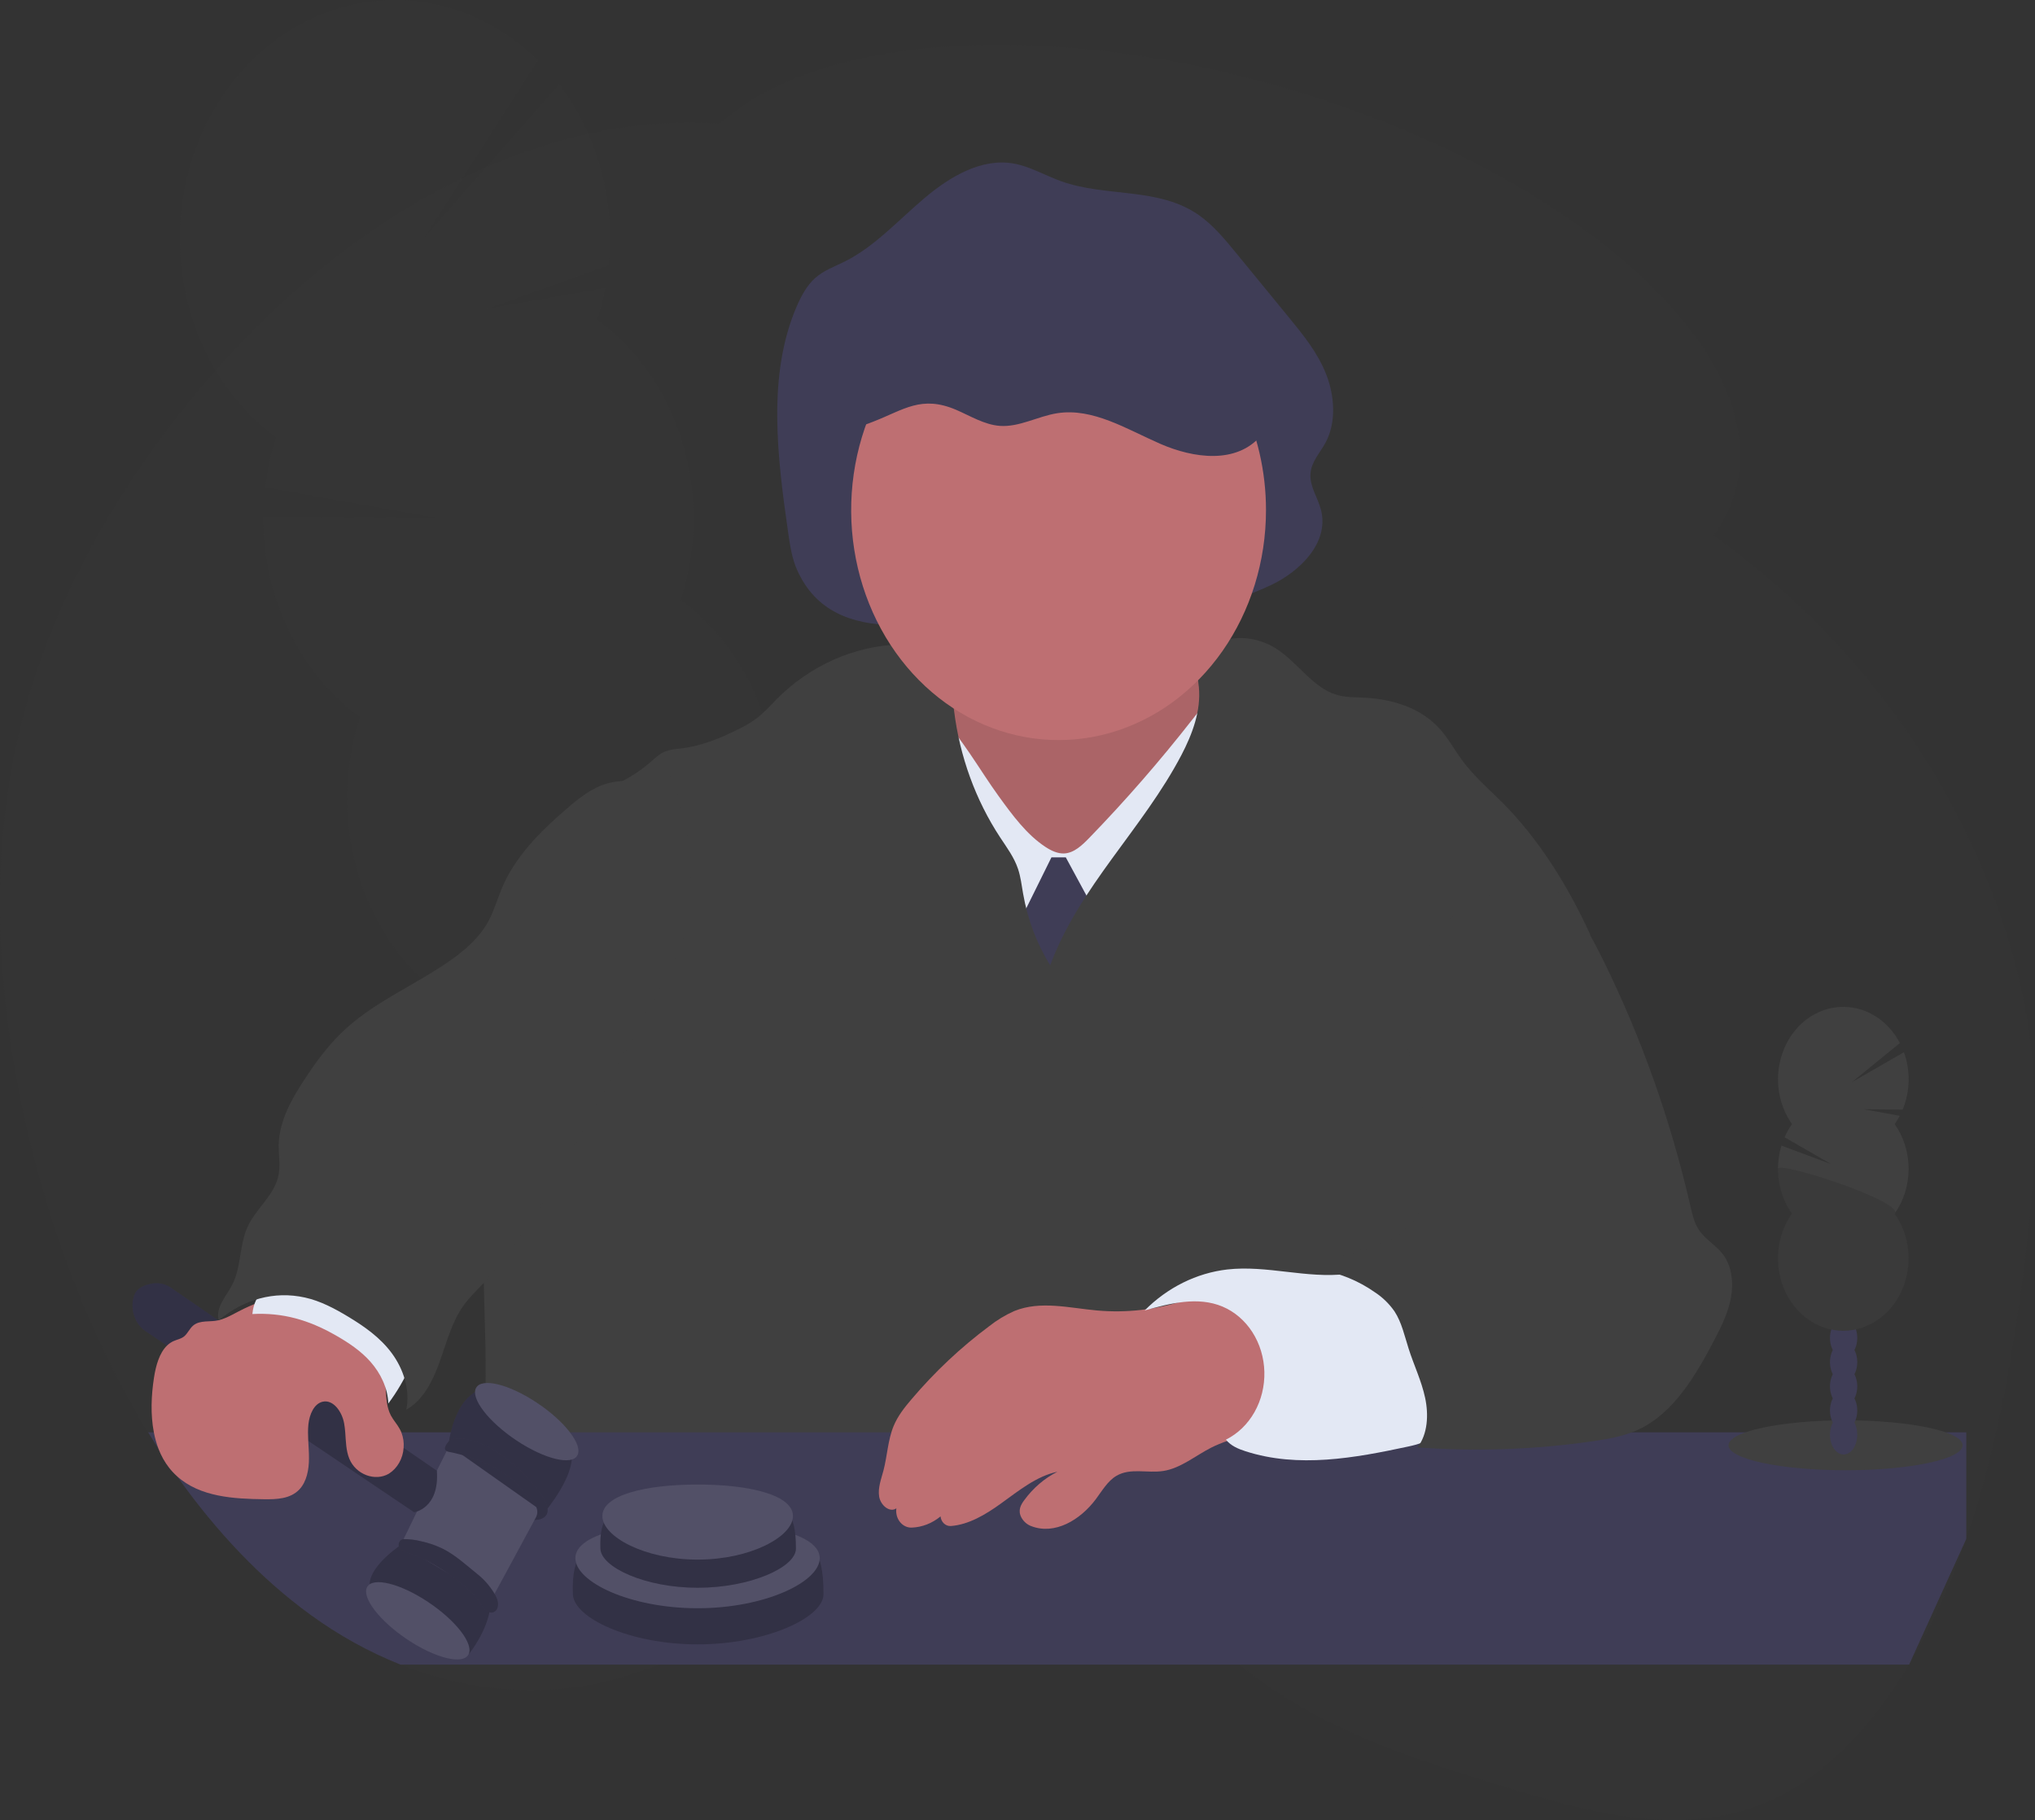 <svg width="180" height="161" viewBox="0 0 180 161" fill="none" xmlns="http://www.w3.org/2000/svg">
<rect x="0" y="0" width="180" height="161" fill="#333333" stroke="none"/>
<g clip-path="url(#clip0_815_1767)">
<path opacity="0.1" d="M179.735 93.412C179.09 86.995 177.213 80.924 174.767 75.499C169.244 63.243 160.876 54.099 151.83 47.549C151.743 47.484 151.648 47.424 151.566 47.361C152.565 46.049 153.279 44.5 153.654 42.833C156.436 30.19 137.669 14.254 111.748 7.243C90.945 1.623 71.854 3.452 63.684 10.929C44.625 9.599 24.742 22.603 11.529 42.632C6.806 49.8 2.81 58.268 1.057 67.842C-1.076 79.435 0.2 91.913 3.191 103.102C5.496 111.719 8.864 119.791 13.098 126.706C13.4 127.198 13.706 127.684 14.016 128.164C14.55 128.993 15.095 129.799 15.65 130.581C19.138 135.506 23.109 139.688 27.476 142.852C29.957 144.656 32.62 146.129 35.412 147.243C42.859 150.2 50.852 150.323 58.212 147.243C59.446 146.728 60.65 146.128 61.816 145.448C62.463 145.074 63.102 144.671 63.734 144.24C64.953 143.41 66.15 142.483 67.338 141.521C68.986 140.183 70.608 138.773 72.263 137.456L72.404 137.341C74.348 135.794 76.315 134.378 78.366 133.359C79.732 132.662 81.178 132.176 82.664 131.915C84.863 131.568 87.103 131.762 89.227 132.481C89.63 132.61 90.033 132.757 90.433 132.918C91.732 133.45 92.991 134.098 94.197 134.854C99.436 138.076 104.449 143.214 109.593 147.243C110.32 147.819 111.066 148.373 111.807 148.894C118.37 153.513 125.589 155.765 132.731 157.948C140.829 160.426 149.399 162.831 157.234 158.973C161.775 156.74 165.708 152.504 168.859 147.243C170.24 144.924 171.451 142.487 172.481 139.953C172.994 138.701 173.473 137.425 173.918 136.127C176.509 128.573 178.014 120.275 179.053 111.956C179.824 105.833 180.347 99.563 179.735 93.412Z" fill="#404040"/>
<g opacity="0.1">
<path d="M56.561 107.393C56.618 107.572 56.676 107.745 56.743 107.914C57.941 106.874 59.101 105.799 60.224 104.692C60.895 104.36 61.45 103.794 61.804 103.08C62.127 102.742 62.449 102.395 62.767 102.051C62.629 101.88 62.482 101.719 62.325 101.57C61.25 100.524 59.92 100.085 58.705 100.53C57.49 100.975 56.66 102.206 56.356 103.753C56.131 104.965 56.202 106.221 56.561 107.393Z" fill="#3F3D56"/>
<path d="M54.567 100.701C54.907 101.876 55.523 102.93 56.352 103.753C57.428 104.794 58.756 105.235 59.973 104.788C60.056 104.756 60.136 104.722 60.22 104.685C60.891 104.354 61.446 103.788 61.8 103.074C62.044 102.604 62.22 102.094 62.321 101.563C62.532 100.352 62.458 99.101 62.108 97.929C61.759 96.758 61.144 95.705 60.323 94.872C59.246 93.827 57.918 93.388 56.703 93.833C55.488 94.278 54.658 95.509 54.354 97.056C54.13 98.27 54.204 99.529 54.567 100.701Z" fill="#3F3D56"/>
<path d="M57.971 98.109C60.054 97.346 61.012 94.275 60.111 91.251C59.209 88.228 56.79 86.395 54.706 87.159C52.623 87.922 51.665 90.992 52.567 94.016C53.468 97.04 55.888 98.873 57.971 98.109Z" fill="#3F3D56"/>
<path d="M55.977 91.419C58.06 90.655 59.018 87.585 58.117 84.561C57.215 81.537 54.796 79.705 52.713 80.468C50.629 81.232 49.671 84.302 50.573 87.326C51.474 90.35 53.894 92.182 55.977 91.419Z" fill="#3F3D56"/>
<path d="M53.982 84.728C56.065 83.965 57.023 80.894 56.122 77.871C55.221 74.847 52.801 73.014 50.718 73.778C48.635 74.541 47.677 77.612 48.578 80.635C49.48 83.659 51.899 85.492 53.982 84.728Z" fill="#3F3D56"/>
<path d="M52.821 28.281C53.121 27.365 53.364 26.427 53.548 25.473L43.1 27.302L53.844 23.461C54.132 20.604 53.891 17.711 53.136 14.96C52.382 12.21 51.129 9.658 49.455 7.463L37.543 21.006L47.581 5.336C45.629 3.412 43.34 1.954 40.858 1.053C38.376 0.152 35.753 -0.172 33.153 0.1C30.552 0.372 28.03 1.235 25.744 2.635C23.457 4.034 21.455 5.941 19.862 8.236C18.269 10.531 17.119 13.165 16.484 15.974C15.849 18.783 15.742 21.707 16.17 24.564C16.598 27.421 17.552 30.149 18.973 32.58C20.393 35.01 22.249 37.09 24.426 38.691C23.96 40.117 23.634 41.595 23.454 43.1L38.531 45.795L23.293 45.718C23.271 49.228 24.038 52.688 25.526 55.786C27.014 58.885 29.175 61.522 31.814 63.461C30.599 67.184 30.354 71.211 31.106 75.081C31.858 78.951 33.576 82.509 36.066 85.347C38.555 88.185 41.714 90.189 45.183 91.13C48.651 92.071 52.288 91.911 55.678 90.668C59.068 89.425 62.074 87.15 64.352 84.102C66.631 81.054 68.09 77.356 68.563 73.432C69.036 69.508 68.503 65.516 67.026 61.911C65.549 58.307 63.188 55.236 60.211 53.05C61.664 48.6 61.726 43.738 60.387 39.245C59.048 34.752 56.385 30.888 52.827 28.275L52.821 28.281Z" fill="#404040"/>
<path opacity="0.1" d="M24.244 52.502C25.578 56.997 28.241 60.862 31.803 63.469C30.591 67.192 30.347 71.218 31.101 75.087C31.855 78.956 33.574 82.512 36.064 85.348C38.554 88.184 41.713 90.187 45.18 91.127C48.648 92.067 52.284 91.906 55.673 90.663C59.062 89.42 62.067 87.145 64.345 84.097C66.623 81.05 68.082 77.354 68.556 73.431C69.029 69.508 68.498 65.516 67.022 61.912C65.546 58.308 63.186 55.237 60.211 53.05C61.611 48.754 23.58 50.244 24.244 52.502Z" fill="black"/>
</g>
<path d="M70.496 50.395C70.043 49.372 69.874 48.218 69.711 47.086C68.752 40.403 67.855 33.188 70.459 27.131C70.87 26.179 71.368 25.252 72.094 24.602C72.872 23.907 73.836 23.576 74.737 23.125C77.353 21.82 79.46 19.477 81.76 17.534C84.059 15.59 86.835 13.969 89.652 14.464C91.105 14.72 92.45 15.526 93.859 16.031C97.841 17.461 102.437 16.529 106.013 19.008C107.305 19.904 108.358 21.183 109.394 22.448L114.013 28.088C115.264 29.615 116.54 31.18 117.297 33.093C118.055 35.007 118.214 37.365 117.25 39.15C116.765 40.05 115.998 40.83 115.915 41.887C115.824 43.035 116.576 44.022 116.85 45.13C117.577 48.057 114.912 50.568 112.482 51.725C105.138 55.209 97.058 54.808 89.283 54.665C83.494 54.554 73.834 57.924 70.496 50.395Z" fill="#3F3D56"/>
<path d="M83.556 64.879C83.046 66.23 81.948 67.185 80.864 68.025C79.78 68.865 78.623 69.665 77.316 69.733C79.618 73.014 82.766 75.427 85.843 77.79C87.276 78.888 88.729 79.983 90.364 80.604C91.865 81.172 93.461 81.313 95.031 81.55C97.029 81.855 99.018 82.324 101.025 82.231C104.602 82.066 108.022 80.066 110.394 77.093C112.767 74.12 114.125 70.245 114.492 66.291C113.221 66.269 112.047 65.485 111.021 64.631C109.766 63.59 108.589 62.385 107.779 60.897C106.901 59.285 106.507 57.416 106.108 55.585C101.873 55.444 97.639 55.306 93.403 55.396C91.861 55.428 90.315 55.495 88.811 55.92C87.378 56.323 84.384 57.362 83.511 58.794C83.007 59.62 83.511 60.47 83.692 61.36C83.925 62.53 83.983 63.753 83.556 64.879Z" fill="#BE6F72"/>
<path opacity="0.1" d="M83.556 64.879C83.046 66.23 81.948 67.185 80.864 68.025C79.78 68.865 78.623 69.665 77.316 69.733C79.618 73.014 82.766 75.427 85.843 77.79C87.276 78.888 88.729 79.983 90.364 80.604C91.865 81.172 93.461 81.313 95.031 81.55C97.029 81.855 99.018 82.324 101.025 82.231C104.602 82.066 108.022 80.066 110.394 77.093C112.767 74.12 114.125 70.245 114.492 66.291C113.221 66.269 112.047 65.485 111.021 64.631C109.766 63.59 108.589 62.385 107.779 60.897C106.901 59.285 106.507 57.416 106.108 55.585C101.873 55.444 97.639 55.306 93.403 55.396C91.861 55.428 90.315 55.495 88.811 55.92C87.378 56.323 84.384 57.362 83.511 58.794C83.007 59.62 83.511 60.47 83.692 61.36C83.925 62.53 83.983 63.753 83.556 64.879Z" fill="black"/>
<path d="M88.346 70.444C89.558 72.114 90.806 73.818 92.466 74.913C92.973 75.246 93.539 75.517 94.128 75.495C95 75.455 95.721 74.766 96.36 74.106C99.553 70.811 102.585 67.329 105.443 63.676C106.338 62.53 107.259 61.336 108.485 60.669C109.593 71.755 109.882 82.922 109.35 94.06C109.356 94.27 109.312 94.479 109.223 94.664C109.032 94.985 108.632 95.031 108.286 95.045C98.031 95.472 87.367 95.814 77.976 91.218C78.628 89.073 78.521 86.753 78.584 84.489C78.688 80.777 79.269 77.101 80.072 73.501C80.466 71.735 80.915 69.985 81.391 68.244C81.787 66.786 82.088 64.216 82.973 63.114C85.007 65.128 86.637 68.087 88.346 70.444Z" fill="#E3E8F4"/>
<path d="M93.002 75.842H94.273L97.543 81.884L94.092 91.351L89.914 82.086L93.002 75.842Z" fill="#3F3D56"/>
<path d="M92.887 85.389C91.705 83.476 90.89 81.314 90.493 79.037C90.366 78.308 90.281 77.564 90.048 76.867C89.703 75.834 89.053 74.968 88.466 74.076C86.29 70.766 84.889 66.91 84.388 62.853C84.163 61.012 84.012 58.903 82.671 57.789C81.829 57.09 80.706 56.983 79.652 57.004C75.578 57.116 71.675 58.848 68.655 61.884C68.153 62.436 67.623 62.955 67.066 63.439C66.496 63.871 65.887 64.239 65.249 64.534C63.64 65.34 61.958 66.009 60.205 66.212C59.755 66.233 59.308 66.315 58.876 66.456C58.352 66.657 57.922 67.082 57.48 67.463C56.07 68.667 54.45 69.534 52.723 70.009C50.285 76.286 48.399 82.809 47.092 89.488C46.763 91.15 46.469 92.824 46.02 94.451C45.401 96.707 44.489 98.858 43.88 101.118C41.461 110.112 44.002 119.909 42.373 129.115L129.756 129.248C128.383 126.886 128.877 123.885 128.759 121.077C128.648 118.491 128.056 115.963 127.645 113.413C126.959 109.149 126.783 104.802 126.712 100.472C126.683 98.643 126.681 96.754 127.318 95.068C128.516 91.903 131.622 90.234 134.563 89.16C135.969 88.648 137.447 88.181 138.559 87.087C139.698 85.957 140.29 84.298 140.653 82.656C138.671 78.326 136.096 74.197 132.842 70.948C131.62 69.739 130.314 68.605 129.282 67.191C128.654 66.327 128.132 65.364 127.438 64.573C125.702 62.573 123.079 61.819 120.579 61.709C119.807 61.674 119.024 61.691 118.276 61.477C116.129 60.873 114.761 58.546 112.827 57.342C111.481 56.509 109.909 56.242 108.4 56.589C107.31 56.84 106.195 57.557 105.949 58.75C105.813 59.42 105.98 60.113 106.044 60.796C106.24 62.897 105.454 64.956 104.502 66.784C101.081 73.312 95.488 78.406 92.887 85.389Z" fill="#404040"/>
<path d="M111.98 45.126C111.979 49.64 110.624 54.026 108.128 57.593C105.632 61.16 102.137 63.705 98.193 64.827C94.249 65.949 90.081 65.584 86.345 63.79C82.608 61.997 79.516 58.876 77.555 54.919C75.594 50.962 74.876 46.395 75.514 41.936C76.151 37.477 78.108 33.38 81.077 30.29C84.045 27.2 87.856 25.293 91.91 24.868C95.963 24.444 100.029 25.527 103.466 27.947C106.076 29.783 108.224 32.321 109.712 35.324C111.201 38.327 111.981 41.699 111.98 45.126Z" fill="#BE6F72"/>
<path d="M173.922 136.123V126.7H13.102C13.404 127.192 13.71 127.678 14.02 128.158C14.254 128.774 14.575 129.344 14.97 129.848C15.18 130.115 15.411 130.361 15.66 130.584C19.148 135.508 23.118 139.69 27.485 142.854C29.966 144.658 32.63 146.131 35.421 147.245H168.867L173.922 136.123Z" fill="#3F3D56"/>
<path d="M97.069 115.924C94.604 115.707 92.041 115.026 89.719 115.969C88.928 116.319 88.177 116.773 87.483 117.322C84.976 119.189 82.666 121.363 80.599 123.804C80.001 124.507 79.416 125.248 79.049 126.126C78.532 127.365 78.486 128.777 78.141 130.088C77.943 130.839 77.642 131.601 77.761 132.372C77.881 133.144 78.684 133.834 79.285 133.424C79.255 133.639 79.269 133.858 79.324 134.067C79.379 134.276 79.476 134.469 79.606 134.631C79.736 134.794 79.897 134.923 80.078 135.009C80.258 135.095 80.454 135.135 80.65 135.127C81.569 135.092 82.457 134.746 83.193 134.135C83.216 134.379 83.324 134.604 83.493 134.762C83.662 134.921 83.88 135.001 84.101 134.987C85.676 134.872 87.176 133.979 88.524 133.005C90.106 131.869 91.677 130.575 93.53 130.185C92.391 130.761 91.386 131.622 90.597 132.7C90.293 133.113 90.01 133.597 90.344 134.235C90.544 134.594 90.852 134.863 91.213 134.995C93.287 135.8 95.541 134.467 96.925 132.618C97.483 131.871 97.975 131.006 98.742 130.553C99.975 129.818 101.496 130.334 102.883 130.12C104.424 129.887 105.719 128.773 107.134 128.054C109.018 127.099 111.117 126.845 113.128 126.277C113.37 126.238 113.592 126.11 113.76 125.915C113.886 125.682 113.94 125.411 113.915 125.141C113.906 122.382 113.718 119.628 113.353 116.899C113.323 116.46 113.202 116.034 112.999 115.654C112.603 115.03 111.851 114.849 111.174 114.724C110.084 114.522 108.861 114.071 107.764 114.075C106.711 114.075 105.695 114.736 104.691 115.06C102.218 115.856 99.636 116.149 97.069 115.924Z" fill="#BE6F72"/>
<path d="M108.56 112.293C105.837 112.61 103.275 113.88 101.247 115.919C103.512 115.284 105.949 114.658 108.133 115.576C109.196 116.024 110.116 116.811 110.775 117.839C111.435 118.867 111.804 120.089 111.836 121.35C111.868 122.611 111.562 123.854 110.957 124.921C110.351 125.989 109.473 126.833 108.434 127.347C108.876 127.897 109.524 128.167 110.169 128.374C114.828 129.881 119.816 128.979 124.581 127.951C125.453 127.764 126.398 127.516 126.93 126.721C127.404 126.002 127.389 125.033 127.348 124.141C127.226 121.564 127.024 118.904 125.971 116.61C124.543 113.496 122.063 112.335 119.077 112.696C115.564 113.111 112.076 111.898 108.56 112.293Z" fill="#E3E8F4"/>
<path d="M138.205 79.29C139.711 80.879 140.797 82.886 141.794 84.908C145.173 91.755 147.762 99.046 149.5 106.609C149.67 107.352 149.839 108.115 150.239 108.742C150.82 109.65 151.807 110.152 152.44 111.01C153.202 112.053 153.349 113.523 153.098 114.837C152.847 116.15 152.25 117.348 151.645 118.511C149.99 121.689 148.037 124.97 144.998 126.422C143.727 127.027 142.337 127.276 140.962 127.476C135.797 128.229 130.578 128.416 125.38 128.034C126.289 126.865 126.376 125.141 126.054 123.641C125.733 122.14 125.063 120.764 124.601 119.312C124.238 118.178 123.982 116.97 123.344 115.995C122.874 115.326 122.295 114.761 121.637 114.329C120.141 113.276 118.458 112.592 116.703 112.323C118.006 111.195 119.693 110.82 121.281 110.309C122.868 109.797 124.528 109.012 125.36 107.429C125.86 106.48 125.998 105.354 126.065 104.258C126.268 100.961 125.921 97.651 125.041 94.493C124.456 92.393 123.628 90.197 124.133 88.074C124.39 87.003 124.97 86.06 125.538 85.158C126.647 83.385 127.795 81.57 129.411 80.374C130.806 79.341 132.465 78.855 134.125 78.726C135.369 78.636 137.26 78.301 138.205 79.29Z" fill="#404040"/>
<path d="M72.839 141.025C72.824 143.128 67.668 145.457 61.7 145.457C55.733 145.457 50.752 143.134 50.672 141.025C50.395 133.712 55.731 137.829 61.7 137.829C67.669 137.829 72.893 132.606 72.839 141.025Z" fill="#3F3D56"/>
<path opacity="0.2" d="M72.839 141.025C72.824 143.128 67.668 145.457 61.7 145.457C55.733 145.457 50.752 143.134 50.672 141.025C50.395 133.712 55.731 137.829 61.7 137.829C67.669 137.829 72.893 132.606 72.839 141.025Z" fill="black"/>
<path d="M72.507 137.829C72.507 139.934 67.667 142.26 61.7 142.26C55.733 142.26 50.894 139.94 50.894 137.829C50.894 135.718 55.731 134.635 61.7 134.635C67.669 134.635 72.507 135.726 72.507 137.829Z" fill="#3F3D56"/>
<path opacity="0.1" d="M72.507 137.829C72.507 139.934 67.667 142.26 61.7 142.26C55.733 142.26 50.894 139.94 50.894 137.829C50.894 135.718 55.731 134.635 61.7 134.635C67.669 134.635 72.507 135.726 72.507 137.829Z" fill="white"/>
<path d="M70.399 136.999C70.388 138.64 66.367 140.449 61.711 140.449C57.056 140.449 53.174 138.636 53.108 136.999C52.892 131.295 57.056 134.505 61.711 134.505C66.367 134.505 70.443 130.433 70.399 136.999Z" fill="#3F3D56"/>
<path opacity="0.2" d="M70.399 136.999C70.388 138.64 66.367 140.449 61.711 140.449C57.056 140.449 53.174 138.636 53.108 136.999C52.892 131.295 57.056 134.505 61.711 134.505C66.367 134.505 70.443 130.433 70.399 136.999Z" fill="black"/>
<path d="M70.139 134.101C70.139 135.936 66.367 137.958 61.711 137.958C57.055 137.958 53.281 135.944 53.281 134.101C53.281 132.258 57.055 131.317 61.711 131.317C66.367 131.317 70.139 132.264 70.139 134.101Z" fill="#3F3D56"/>
<path opacity="0.1" d="M70.139 134.101C70.139 135.936 66.367 137.958 61.711 137.958C57.055 137.958 53.281 135.944 53.281 134.101C53.281 132.258 57.055 131.317 61.711 131.317C66.367 131.317 70.139 132.264 70.139 134.101Z" fill="white"/>
<path d="M41.51 146.267C41.51 146.267 43.105 144.317 43.379 142.126C43.654 139.934 35.587 136.568 35.587 136.568C35.587 136.568 32.789 138.381 32.695 140.079C32.695 140.079 38.05 146.46 41.51 146.267Z" fill="#3F3D56"/>
<path opacity="0.2" d="M41.51 146.267C41.51 146.267 43.105 144.317 43.379 142.126C43.654 139.934 35.587 136.568 35.587 136.568C35.587 136.568 32.789 138.381 32.695 140.079C32.695 140.079 38.05 146.46 41.51 146.267Z" fill="black"/>
<path d="M41.437 146.355C41.936 145.434 40.333 143.351 37.858 141.704C35.382 140.057 32.971 139.468 32.472 140.389C31.973 141.311 33.576 143.393 36.052 145.041C38.527 146.688 40.938 147.277 41.437 146.355Z" fill="#3F3D56"/>
<path opacity="0.1" d="M41.437 146.355C41.936 145.434 40.333 143.351 37.858 141.704C35.382 140.057 32.971 139.468 32.472 140.389C31.973 141.311 33.576 143.393 36.052 145.041C38.527 146.688 40.938 147.277 41.437 146.355Z" fill="white"/>
<path d="M43.492 141.454L48.08 132.973L43.414 128.578L39.775 127.822L38.64 130.092L35.447 136.663L43.492 141.454Z" fill="#3F3D56"/>
<path opacity="0.1" d="M43.492 141.454L48.08 132.973L43.414 128.578L39.775 127.822L38.64 130.092L35.447 136.663L43.492 141.454Z" fill="white"/>
<path d="M48.142 133.809C48.142 133.809 51.241 130.157 50.445 128.183C49.65 126.209 45.448 122.253 42.773 122.856C40.097 123.458 39.668 127.833 39.668 127.833L48.142 133.809Z" fill="#3F3D56"/>
<path opacity="0.2" d="M48.142 133.809C48.142 133.809 51.241 130.157 50.445 128.183C49.65 126.209 45.448 122.253 42.773 122.856C40.097 123.458 39.668 127.833 39.668 127.833L48.142 133.809Z" fill="black"/>
<path d="M12.893 117.761L36.629 133.77C36.629 133.77 38.885 133.446 38.64 130.096L15.131 113.914C14.653 113.584 14.086 113.449 13.527 113.531C12.884 113.628 12.123 113.888 11.876 114.567C11.813 114.739 11.769 114.92 11.745 115.104C11.679 115.623 11.753 116.153 11.957 116.625C12.161 117.098 12.487 117.493 12.893 117.761Z" fill="#3F3D56"/>
<path opacity="0.2" d="M12.893 117.761L36.629 133.77C36.629 133.77 38.885 133.446 38.64 130.096L15.131 113.914C14.653 113.584 14.086 113.449 13.527 113.531C12.884 113.628 12.123 113.888 11.876 114.567C11.813 114.739 11.769 114.92 11.745 115.104C11.679 115.623 11.753 116.153 11.957 116.625C12.161 117.098 12.487 117.493 12.893 117.761Z" fill="black"/>
<path d="M43.488 142.648C43.612 142.641 43.731 142.589 43.826 142.501C43.922 142.414 43.99 142.295 44.02 142.161C44.137 141.708 43.924 141.273 43.701 140.91C43.302 140.263 42.804 139.699 42.23 139.242C41.263 138.467 40.326 137.593 39.232 137.027C38.599 136.714 37.936 136.483 37.256 136.336C36.746 136.206 36.224 136.142 35.701 136.147C35.608 136.15 35.518 136.184 35.443 136.244C35.368 136.305 35.312 136.39 35.281 136.487C35.251 136.584 35.248 136.69 35.272 136.789C35.297 136.888 35.348 136.977 35.419 137.043C35.661 137.221 35.931 137.347 36.215 137.414C37.63 137.875 38.94 138.674 40.166 139.583C40.826 140.054 41.445 140.593 42.013 141.194C42.391 141.609 42.874 142.665 43.488 142.648Z" fill="#3F3D56"/>
<path opacity="0.2" d="M43.488 142.648C43.612 142.641 43.731 142.589 43.826 142.501C43.922 142.414 43.99 142.295 44.02 142.161C44.137 141.708 43.924 141.273 43.701 140.91C43.302 140.263 42.804 139.699 42.23 139.242C41.263 138.467 40.326 137.593 39.232 137.027C38.599 136.714 37.936 136.483 37.256 136.336C36.746 136.206 36.224 136.142 35.701 136.147C35.608 136.15 35.518 136.184 35.443 136.244C35.368 136.305 35.312 136.39 35.281 136.487C35.251 136.584 35.248 136.69 35.272 136.789C35.297 136.888 35.348 136.977 35.419 137.043C35.661 137.221 35.931 137.347 36.215 137.414C37.63 137.875 38.94 138.674 40.166 139.583C40.826 140.054 41.445 140.593 42.013 141.194C42.391 141.609 42.874 142.665 43.488 142.648Z" fill="black"/>
<path d="M47.277 134.457C47.277 134.457 49.606 134.52 47.679 131.923C45.751 129.327 42.304 126.751 39.85 127.333C39.85 127.333 38.833 128.268 39.712 128.429C40.545 128.582 44.434 129.436 46.222 131.839C46.418 132.1 46.636 132.339 46.874 132.552C47.294 132.931 47.859 133.648 47.277 134.457Z" fill="#3F3D56"/>
<path opacity="0.2" d="M47.277 134.457C47.277 134.457 49.606 134.52 47.679 131.923C45.751 129.327 42.304 126.751 39.85 127.333C39.85 127.333 38.833 128.268 39.712 128.429C40.545 128.582 44.434 129.436 46.222 131.839C46.418 132.1 46.636 132.339 46.874 132.552C47.294 132.931 47.859 133.648 47.277 134.457Z" fill="black"/>
<path d="M51.074 128.736C51.572 127.815 49.97 125.732 47.494 124.085C45.018 122.437 42.607 121.849 42.108 122.77C41.61 123.692 43.212 125.774 45.688 127.421C48.164 129.069 50.575 129.658 51.074 128.736Z" fill="#3F3D56"/>
<path opacity="0.1" d="M51.074 128.736C51.572 127.815 49.97 125.732 47.494 124.085C45.018 122.437 42.607 121.849 42.108 122.77C41.61 123.692 43.212 125.774 45.688 127.421C48.164 129.069 50.575 129.658 51.074 128.736Z" fill="white"/>
<path d="M35.701 128.07C35.67 128.539 35.535 128.993 35.309 129.391C35.083 129.789 34.772 130.12 34.404 130.354C33.185 131.075 31.474 130.433 30.9 129.039C30.602 128.314 30.597 127.5 30.537 126.7C30.517 126.44 30.486 126.18 30.442 125.923C30.261 124.886 29.487 123.784 28.552 123.989C27.779 124.156 27.373 125.117 27.28 125.983C27.256 126.221 27.244 126.461 27.244 126.7C27.244 126.95 27.253 127.2 27.265 127.45C27.291 127.961 27.331 128.475 27.329 128.986C27.329 129.994 27.133 131.063 26.477 131.754C25.681 132.594 24.461 132.632 23.36 132.618C20.673 132.588 17.683 132.417 15.662 130.584C15.413 130.361 15.182 130.115 14.972 129.848C14.576 129.344 14.256 128.774 14.021 128.159C13.841 127.689 13.703 127.2 13.609 126.7C13.308 125.139 13.375 123.437 13.622 121.854C13.782 120.819 14.091 119.685 14.774 119.024C14.936 118.867 15.12 118.738 15.318 118.644C15.645 118.49 16.016 118.442 16.301 118.202C16.586 117.963 16.772 117.528 17.073 117.266C17.678 116.74 18.597 116.966 19.306 116.788H19.337L19.375 116.776C20.139 116.575 20.846 116.112 21.567 115.769C21.878 115.622 22.188 115.481 22.501 115.356C23.279 115.012 24.119 114.874 24.953 114.954C27.678 115.298 30.947 117.131 32.813 119.33C33.273 119.836 33.63 120.445 33.863 121.115C34.015 121.677 34.1 122.259 34.114 122.845C34.163 123.673 34.203 124.499 34.573 125.206C34.798 125.633 35.129 125.981 35.363 126.414C35.417 126.512 35.465 126.613 35.505 126.718C35.671 127.144 35.739 127.608 35.701 128.07Z" fill="#BE6F72"/>
<path d="M29.709 118.128C30.818 118.764 31.91 119.483 32.782 120.474C33.654 121.465 34.297 122.764 34.348 124.15C35.11 123.128 35.764 122.012 36.297 120.825C36.718 119.888 37.065 118.78 36.691 117.817C36.512 117.41 36.261 117.047 35.952 116.75C34.317 115.034 32.119 114.085 29.896 113.696C27.492 113.275 22.692 112.357 22.323 116.236C25.015 116.095 27.303 116.754 29.709 118.128Z" fill="#E3E8F4"/>
<path d="M59.484 68.526C57.706 69.378 55.624 68.776 53.744 69.292C52.356 69.672 51.163 70.637 50.037 71.614C47.791 73.56 45.579 75.735 44.378 78.601C43.986 79.54 43.706 80.537 43.236 81.421C42.475 82.863 41.259 83.937 39.993 84.845C36.758 87.158 33.002 88.604 30.122 91.436C28.891 92.644 27.854 94.078 26.889 95.555C25.756 97.287 24.671 99.221 24.649 101.36C24.649 102.198 24.799 103.048 24.649 103.871C24.33 105.714 22.651 106.858 21.894 108.538C21.167 110.139 21.34 112.117 20.532 113.664C20.001 114.671 19.04 115.678 19.344 116.79C21.571 114.935 24.248 114.172 26.973 114.776C28.337 115.076 29.61 115.751 30.831 116.49C32.246 117.348 33.641 118.323 34.664 119.713C35.686 121.103 36.299 122.952 35.935 124.694C37.408 123.888 38.28 122.168 38.885 120.476C39.49 118.784 39.952 116.978 40.956 115.546C41.474 114.806 42.117 114.192 42.729 113.549C46.127 109.978 48.578 105.467 50.983 101.013C53.463 96.424 55.942 91.831 58.42 87.236C59.106 85.961 59.797 84.678 60.292 83.3C61.958 78.668 60.879 73.258 59.484 68.526Z" fill="#404040"/>
<path d="M163.247 130.054C168.966 130.054 173.602 129.065 173.602 127.846C173.602 126.627 168.966 125.639 163.247 125.639C157.527 125.639 152.891 126.627 152.891 127.846C152.891 129.065 157.527 130.054 163.247 130.054Z" fill="#404040"/>
<path d="M163.072 128.66C163.738 128.66 164.278 127.876 164.278 126.91C164.278 125.943 163.738 125.159 163.072 125.159C162.406 125.159 161.866 125.943 161.866 126.91C161.866 127.876 162.406 128.66 163.072 128.66Z" fill="#3F3D56"/>
<path d="M163.072 126.519C163.738 126.519 164.278 125.736 164.278 124.769C164.278 123.802 163.738 123.019 163.072 123.019C162.406 123.019 161.866 123.802 161.866 124.769C161.866 125.736 162.406 126.519 163.072 126.519Z" fill="#3F3D56"/>
<path d="M163.072 124.381C163.738 124.381 164.278 123.597 164.278 122.63C164.278 121.664 163.738 120.88 163.072 120.88C162.406 120.88 161.866 121.664 161.866 122.63C161.866 123.597 162.406 124.381 163.072 124.381Z" fill="#3F3D56"/>
<path d="M163.072 122.241C163.738 122.241 164.278 121.457 164.278 120.491C164.278 119.524 163.738 118.74 163.072 118.74C162.406 118.74 161.866 119.524 161.866 120.491C161.866 121.457 162.406 122.241 163.072 122.241Z" fill="#3F3D56"/>
<path d="M163.072 120.102C163.738 120.102 164.278 119.319 164.278 118.352C164.278 117.385 163.738 116.602 163.072 116.602C162.406 116.602 161.866 117.385 161.866 118.352C161.866 119.319 162.406 120.102 163.072 120.102Z" fill="#3F3D56"/>
<path d="M163.072 117.963C163.738 117.963 164.278 117.179 164.278 116.212C164.278 115.246 163.738 114.462 163.072 114.462C162.406 114.462 161.866 115.246 161.866 116.212C161.866 117.179 162.406 117.963 163.072 117.963Z" fill="#3F3D56"/>
<path d="M163.072 115.824C163.738 115.824 164.278 115.04 164.278 114.074C164.278 113.107 163.738 112.323 163.072 112.323C162.406 112.323 161.866 113.107 161.866 114.074C161.866 115.04 162.406 115.824 163.072 115.824Z" fill="#3F3D56"/>
<path d="M167.588 99.432C167.752 99.2 167.902 98.956 168.037 98.701L164.869 98.123L168.295 98.151C168.623 97.358 168.802 96.499 168.822 95.627C168.841 94.754 168.699 93.887 168.405 93.077L163.808 95.722L168.048 92.265C167.651 91.504 167.117 90.841 166.478 90.318C165.84 89.795 165.112 89.424 164.339 89.227C163.566 89.03 162.764 89.012 161.984 89.174C161.204 89.335 160.463 89.673 159.806 90.167C159.149 90.66 158.591 91.298 158.166 92.041C157.742 92.784 157.46 93.617 157.338 94.486C157.216 95.355 157.257 96.243 157.458 97.094C157.659 97.945 158.017 98.741 158.507 99.432C158.252 99.794 158.031 100.186 157.85 100.6L161.962 102.971L157.574 101.337C157.266 102.347 157.189 103.425 157.352 104.475C157.514 105.525 157.91 106.514 158.504 107.352C157.834 108.297 157.417 109.431 157.302 110.626C157.186 111.821 157.376 113.028 157.849 114.109C158.323 115.19 159.061 116.102 159.98 116.739C160.899 117.377 161.961 117.715 163.045 117.715C164.129 117.715 165.191 117.377 166.11 116.739C167.028 116.102 167.767 115.19 168.241 114.109C168.714 113.028 168.904 111.821 168.788 110.626C168.673 109.431 168.256 108.297 167.586 107.352C168.386 106.222 168.821 104.828 168.821 103.392C168.821 101.956 168.386 100.561 167.586 99.432H167.588Z" fill="#404040"/>
<path opacity="0.1" d="M157.272 103.392C157.27 104.829 157.705 106.224 158.507 107.352C157.838 108.297 157.421 109.432 157.305 110.627C157.19 111.822 157.379 113.029 157.853 114.11C158.327 115.191 159.065 116.102 159.984 116.74C160.903 117.378 161.965 117.716 163.049 117.716C164.133 117.716 165.195 117.378 166.113 116.74C167.032 116.102 167.77 115.191 168.244 114.11C168.718 113.029 168.908 111.822 168.792 110.627C168.676 109.432 168.26 108.297 167.59 107.352C168.362 106.262 157.272 102.673 157.272 103.392Z" fill="black"/>
<path d="M84.552 36.243C85.823 36.787 87.064 37.569 88.428 37.672C90.159 37.8 91.794 36.822 93.514 36.552C96.666 36.058 99.657 37.962 102.618 39.255C105.579 40.548 109.394 41.084 111.564 38.503C113.408 36.31 113.154 32.662 111.671 30.165C110.189 27.667 107.768 26.052 105.374 24.66C102.733 23.125 99.979 21.729 97.038 21.187C90.796 20.041 84.455 22.904 79.276 26.934C77.558 28.271 75.86 29.832 75.039 31.969C74.574 33.178 74.428 34.725 74.833 35.984C75.498 38.054 75.934 37.809 77.313 37.269C79.947 36.241 81.503 34.95 84.552 36.243Z" fill="#3F3D56"/>
</g>
<defs>
<clipPath id="clip0_815_1767">
<rect width="180" height="161" fill="white"/>
</clipPath>
</defs>
</svg>
